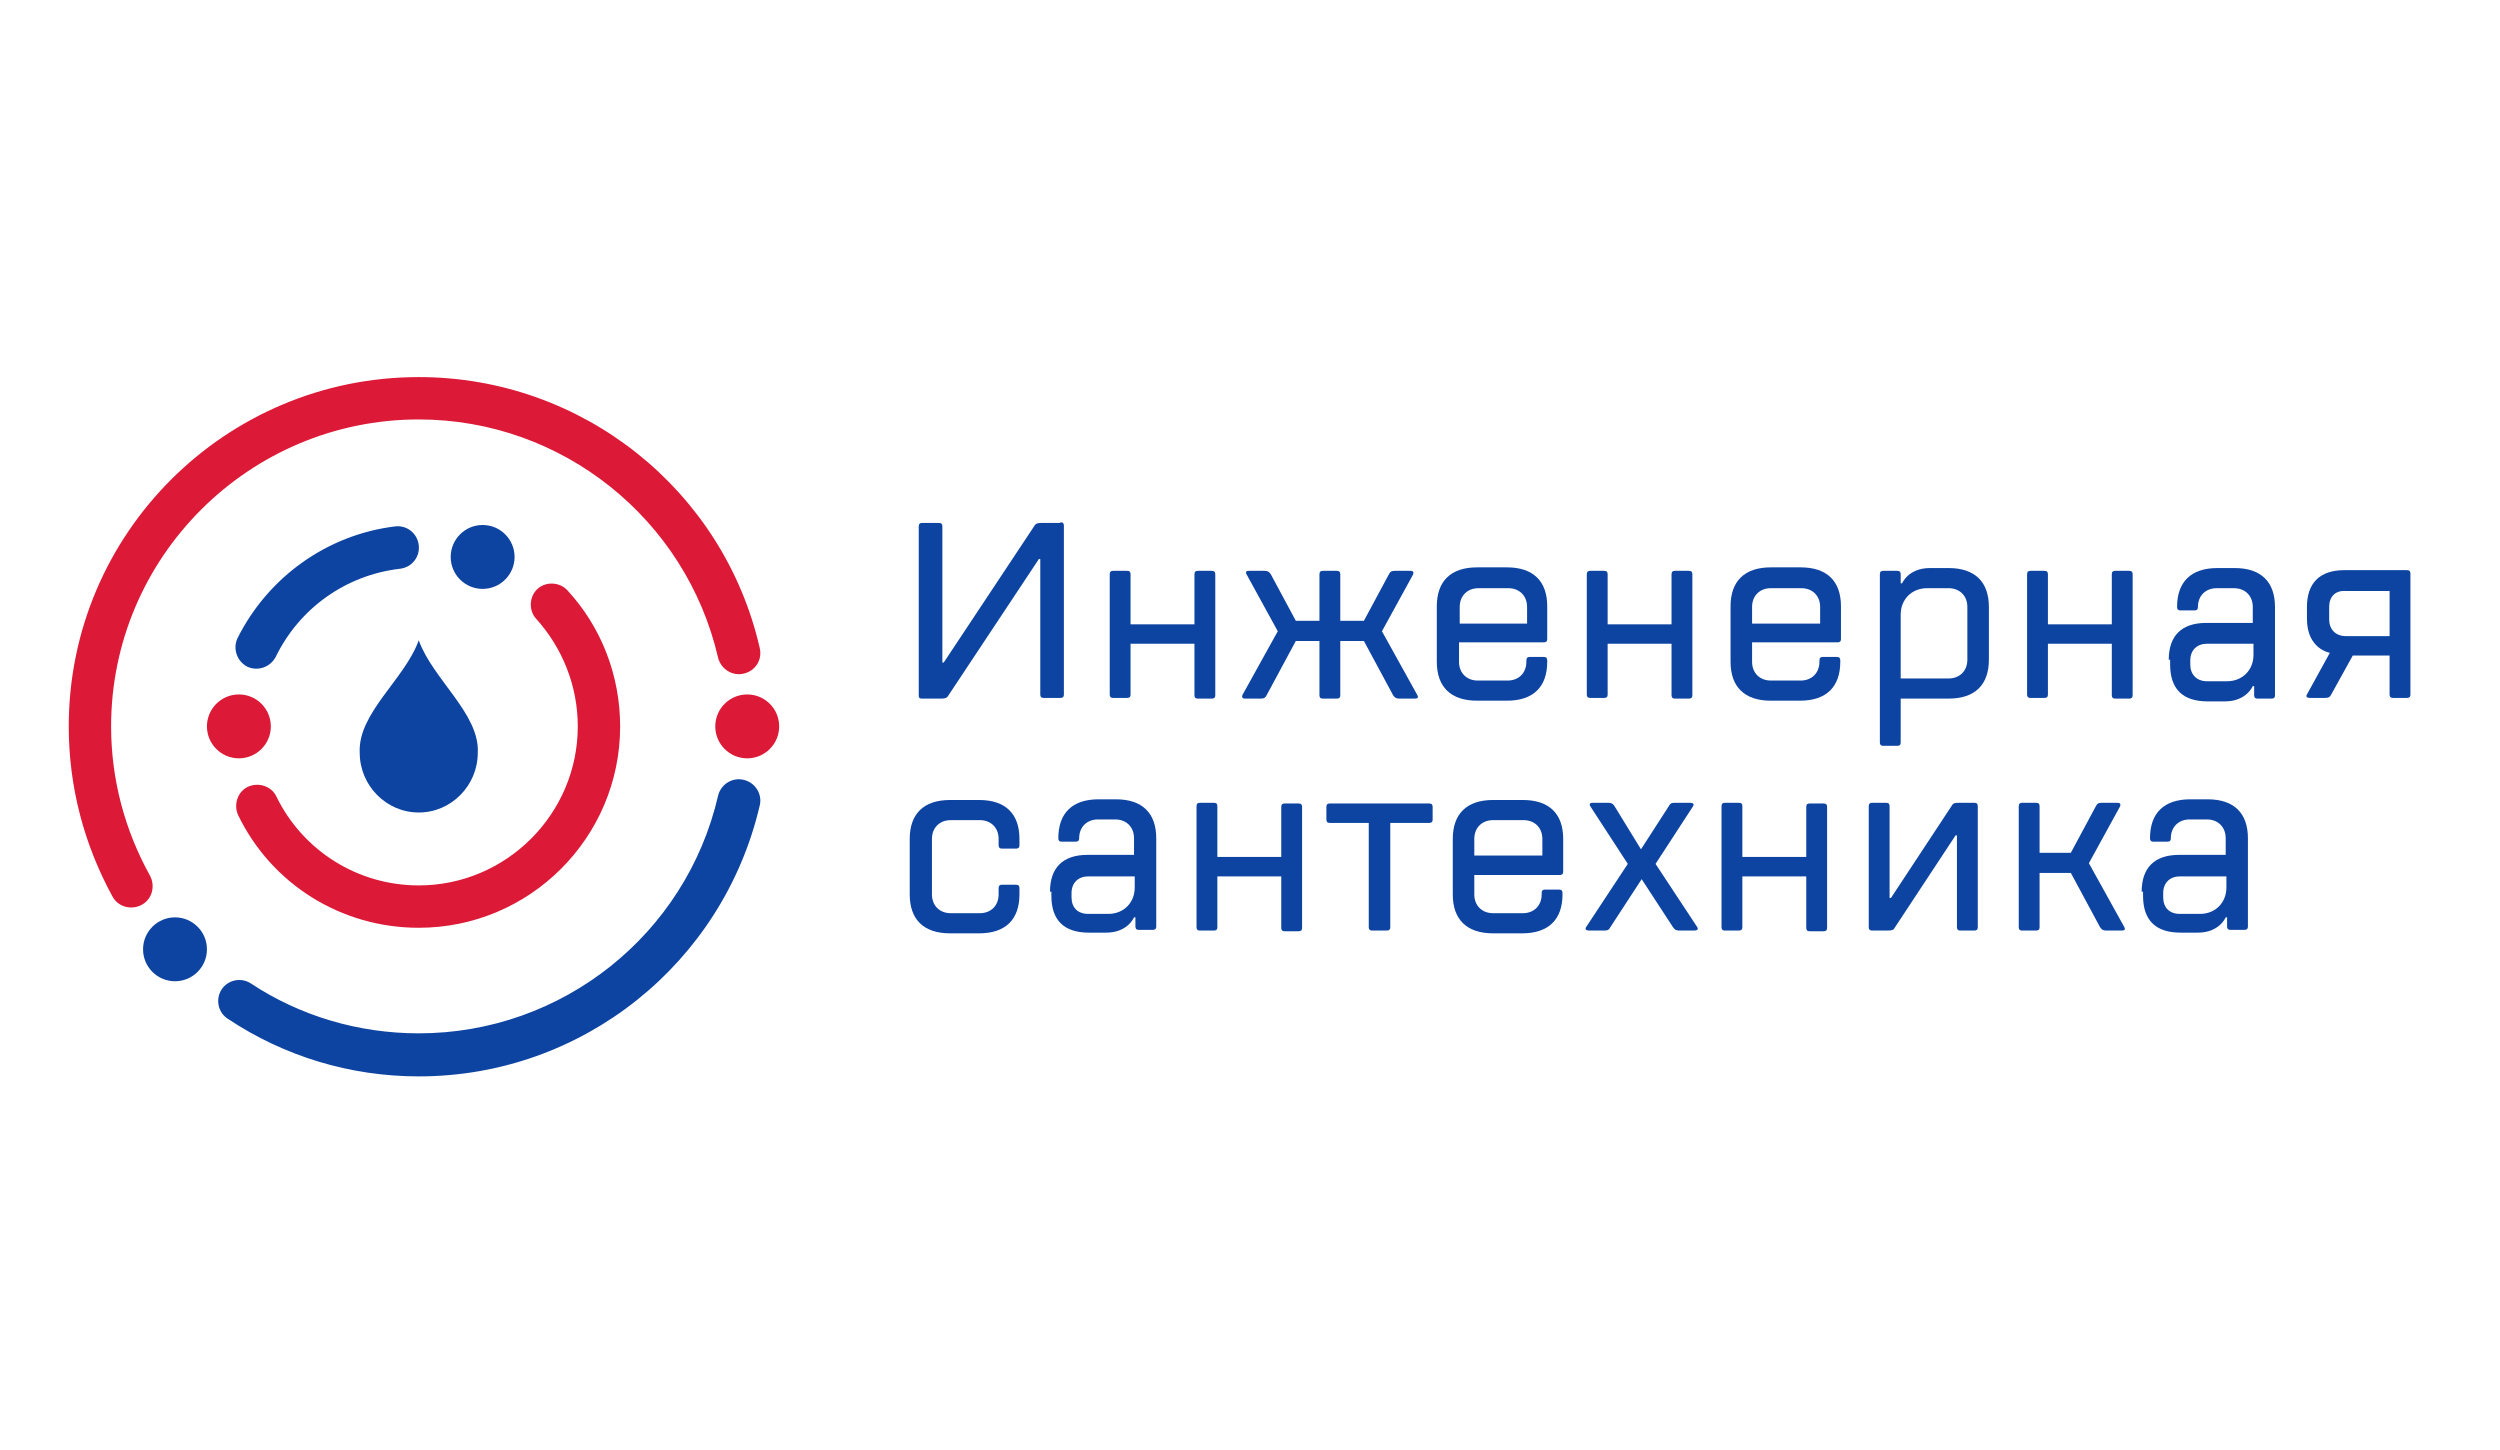 <?xml version="1.0" encoding="UTF-8"?>
<svg version="1.1" id="Слой_1" xmlns="http://www.w3.org/2000/svg" xmlns:xlink="http://www.w3.org/1999/xlink" x="0px" y="0px" viewBox="0 0 360 116" width="200px" style="enable-background:new 0 0 360 116;" xml:space="preserve">
<style type="text/css">
	.st0{fill:#0D44A2;}
	.st1{fill:#DC1A37;}
</style>
<g>
	<g>
		<path class="st0" d="M152.7,28.8c0.4,0,0.5,0.2,0.5,0.5v24.3c0,0.4-0.2,0.5-0.5,0.5h-2.4c-0.4,0-0.5-0.2-0.5-0.5V34.1h-0.2    l-13,19.6c-0.2,0.4-0.5,0.5-1.1,0.5h-2.7c-0.4,0-0.5-0.1-0.5-0.5V29.4c0-0.4,0.2-0.5,0.5-0.5h2.4c0.4,0,0.5,0.2,0.5,0.5v19.6h0.2    l13-19.6c0.2-0.4,0.5-0.5,1.1-0.5H152.7z"/>
		<path class="st0" d="M162.8,46.2v7.4c0,0.4-0.2,0.5-0.5,0.5h-2c-0.4,0-0.5-0.2-0.5-0.5V36.3c0-0.4,0.2-0.5,0.5-0.5h2    c0.4,0,0.5,0.2,0.5,0.5v7.2h9.2v-7.2c0-0.4,0.2-0.5,0.5-0.5h2c0.4,0,0.5,0.2,0.5,0.5v17.4c0,0.4-0.2,0.5-0.5,0.5h-2    c-0.4,0-0.5-0.2-0.5-0.5v-7.4H162.8z"/>
		<path class="st0" d="M196.4,45.9H193v7.8c0,0.4-0.2,0.5-0.5,0.5h-2c-0.4,0-0.5-0.2-0.5-0.5v-7.8h-3.4l-4.2,7.8    c-0.2,0.4-0.4,0.5-0.9,0.5h-2.2c-0.4,0-0.5-0.2-0.4-0.5l5.1-9.2l-4.5-8.2c-0.2-0.4,0-0.5,0.4-0.5h2.2c0.5,0,0.7,0.2,0.9,0.5    l3.6,6.7h3.4v-6.7c0-0.4,0.2-0.5,0.5-0.5h2c0.4,0,0.5,0.2,0.5,0.5V43h3.4l3.6-6.7c0.2-0.4,0.4-0.5,0.9-0.5h2.2    c0.4,0,0.5,0.2,0.4,0.5l-4.5,8.2l5.1,9.2c0.2,0.4,0,0.5-0.4,0.5h-2.2c-0.5,0-0.7-0.2-0.9-0.5L196.4,45.9z"/>
		<path class="st0" d="M210.1,46.2v2.7c0,1.6,1.1,2.7,2.7,2.7h4.3c1.6,0,2.7-1.1,2.7-2.7v-0.2c0-0.4,0.2-0.5,0.5-0.5h2    c0.4,0,0.5,0.2,0.5,0.5v0.2c0,3.6-2,5.6-5.8,5.6h-4.3c-3.8,0-5.8-2-5.8-5.6v-8c0-3.6,2-5.6,5.8-5.6h4.3c3.8,0,5.8,2,5.8,5.6v4.7    c0,0.4-0.2,0.5-0.5,0.5H210.1z M219.9,43.3V41c0-1.6-1.1-2.7-2.7-2.7h-4.3c-1.6,0-2.7,1.1-2.7,2.7v2.4H219.9z"/>
		<path class="st0" d="M231.5,46.2v7.4c0,0.4-0.2,0.5-0.5,0.5h-2c-0.4,0-0.5-0.2-0.5-0.5V36.3c0-0.4,0.2-0.5,0.5-0.5h2    c0.4,0,0.5,0.2,0.5,0.5v7.2h9.2v-7.2c0-0.4,0.2-0.5,0.5-0.5h2c0.4,0,0.5,0.2,0.5,0.5v17.4c0,0.4-0.2,0.5-0.5,0.5h-2    c-0.4,0-0.5-0.2-0.5-0.5v-7.4H231.5z"/>
		<path class="st0" d="M252.3,46.2v2.7c0,1.6,1.1,2.7,2.7,2.7h4.3c1.6,0,2.7-1.1,2.7-2.7v-0.2c0-0.4,0.2-0.5,0.5-0.5h2    c0.4,0,0.5,0.2,0.5,0.5v0.2c0,3.6-2,5.6-5.8,5.6H255c-3.8,0-5.8-2-5.8-5.6v-8c0-3.6,2-5.6,5.8-5.6h4.3c3.8,0,5.8,2,5.8,5.6v4.7    c0,0.4-0.2,0.5-0.5,0.5H252.3z M262.1,43.3V41c0-1.6-1.1-2.7-2.7-2.7H255c-1.6,0-2.7,1.1-2.7,2.7v2.4H262.1z"/>
		<path class="st0" d="M273.7,54.2v6.3c0,0.4-0.2,0.5-0.5,0.5h-2c-0.4,0-0.5-0.2-0.5-0.5V36.3c0-0.4,0.2-0.5,0.5-0.5h2    c0.4,0,0.5,0.2,0.5,0.5v1.3h0.2c0,0,0.9-2.2,4-2.2h2.7c3.8,0,5.8,2,5.8,5.6v7.6c0,3.6-2,5.6-5.8,5.6H273.7z M280.6,51.3    c1.6,0,2.7-1.1,2.7-2.7V41c0-1.6-1.1-2.7-2.7-2.7h-3.1c-2.2,0-3.8,1.6-3.8,3.8v9.2H280.6z"/>
		<path class="st0" d="M294.9,46.2v7.4c0,0.4-0.2,0.5-0.5,0.5h-2c-0.4,0-0.5-0.2-0.5-0.5V36.3c0-0.4,0.2-0.5,0.5-0.5h2    c0.4,0,0.5,0.2,0.5,0.5v7.2h9.2v-7.2c0-0.4,0.2-0.5,0.5-0.5h2c0.4,0,0.5,0.2,0.5,0.5v17.4c0,0.4-0.2,0.5-0.5,0.5h-2    c-0.4,0-0.5-0.2-0.5-0.5v-7.4H294.9z"/>
		<path class="st0" d="M312.3,48.6c0-3.4,1.8-5.3,5.4-5.3h6.7V41c0-1.6-1.1-2.7-2.7-2.7h-2.5c-1.6,0-2.7,1.1-2.7,2.7    c0,0.4-0.2,0.5-0.5,0.5h-2c-0.4,0-0.5-0.2-0.5-0.5c0-3.6,2-5.6,5.8-5.6h2.5c3.8,0,5.8,2,5.8,5.6v12.7c0,0.4-0.2,0.5-0.5,0.5h-2    c-0.4,0-0.5-0.2-0.5-0.5v-1.3h-0.2c0,0-0.9,2.2-4,2.2h-2.5c-3.6,0-5.4-1.8-5.4-5.3V48.6z M315.4,49.3c0,1.4,0.9,2.4,2.4,2.4h2.9    c2.2,0,3.8-1.6,3.8-3.8v-1.6h-6.7c-1.4,0-2.4,0.9-2.4,2.4V49.3z"/>
		<path class="st0" d="M346.6,35.7c0.4,0,0.5,0.2,0.5,0.5v17.4c0,0.4-0.2,0.5-0.5,0.5h-2c-0.4,0-0.5-0.2-0.5-0.5V48h-5.3l-3.1,5.6    c-0.2,0.4-0.4,0.5-0.9,0.5h-2.2c-0.4,0-0.6-0.2-0.4-0.5l3.3-6c0,0-3.3-0.5-3.3-4.9V41c0-3.4,1.8-5.3,5.4-5.3H346.6z M335.4,41v1.8    c0,1.4,0.9,2.4,2.4,2.4h6.3v-6.5h-6.3C336.3,38.6,335.4,39.5,335.4,41z"/>
		<path class="st0" d="M134.2,82.4c0,1.6,1.1,2.7,2.7,2.7h4.2c1.6,0,2.7-1.1,2.7-2.7v-0.9c0-0.4,0.2-0.5,0.5-0.5h2    c0.4,0,0.5,0.2,0.5,0.5v0.9c0,3.6-2,5.6-5.8,5.6h-4.2c-3.8,0-5.8-2-5.8-5.6v-8c0-3.6,2-5.6,5.8-5.6h4.2c3.8,0,5.8,2,5.8,5.6v0.9    c0,0.4-0.2,0.5-0.5,0.5h-2c-0.4,0-0.5-0.2-0.5-0.5v-0.9c0-1.6-1.1-2.7-2.7-2.7h-4.2c-1.6,0-2.7,1.1-2.7,2.7V82.4z"/>
		<path class="st0" d="M151.2,82c0-3.4,1.8-5.3,5.4-5.3h6.7v-2.4c0-1.6-1.1-2.7-2.7-2.7h-2.5c-1.6,0-2.7,1.1-2.7,2.7    c0,0.4-0.2,0.5-0.5,0.5h-2c-0.4,0-0.5-0.2-0.5-0.5c0-3.6,2-5.6,5.8-5.6h2.5c3.8,0,5.8,2,5.8,5.6v12.7c0,0.4-0.2,0.5-0.5,0.5h-2    c-0.4,0-0.5-0.2-0.5-0.5v-1.3h-0.2c0,0-0.9,2.2-4,2.2h-2.5c-3.6,0-5.4-1.8-5.4-5.3V82z M154.3,82.8c0,1.5,0.9,2.4,2.4,2.4h2.9    c2.2,0,3.8-1.6,3.8-3.8v-1.6h-6.7c-1.4,0-2.4,0.9-2.4,2.4V82.8z"/>
		<path class="st0" d="M175.3,79.7v7.4c0,0.4-0.2,0.5-0.5,0.5h-2c-0.4,0-0.5-0.2-0.5-0.5V69.7c0-0.4,0.2-0.5,0.5-0.5h2    c0.4,0,0.5,0.2,0.5,0.5V77h9.2v-7.2c0-0.4,0.2-0.5,0.5-0.5h2c0.4,0,0.5,0.2,0.5,0.5v17.4c0,0.4-0.2,0.5-0.5,0.5h-2    c-0.4,0-0.5-0.2-0.5-0.5v-7.4H175.3z"/>
		<path class="st0" d="M197.6,87.6c-0.4,0-0.5-0.2-0.5-0.5v-15h-5.6c-0.4,0-0.5-0.2-0.5-0.5v-1.8c0-0.4,0.2-0.5,0.5-0.5h14.3    c0.4,0,0.5,0.2,0.5,0.5v1.8c0,0.4-0.2,0.5-0.5,0.5h-5.6v15c0,0.4-0.2,0.5-0.5,0.5H197.6z"/>
		<path class="st0" d="M212.3,79.7v2.7c0,1.6,1.1,2.7,2.7,2.7h4.3c1.6,0,2.7-1.1,2.7-2.7v-0.2c0-0.4,0.2-0.5,0.5-0.5h2    c0.4,0,0.5,0.2,0.5,0.5v0.2c0,3.6-2,5.6-5.8,5.6H215c-3.8,0-5.8-2-5.8-5.6v-8c0-3.6,2-5.6,5.8-5.6h4.3c3.8,0,5.8,2,5.8,5.6v4.7    c0,0.4-0.2,0.5-0.5,0.5H212.3z M222.1,76.8v-2.4c0-1.6-1.1-2.7-2.7-2.7H215c-1.6,0-2.7,1.1-2.7,2.7v2.4H222.1z"/>
		<path class="st0" d="M236.3,75.9l4-6.2c0.2-0.4,0.4-0.5,0.9-0.5h2.2c0.4,0,0.6,0.2,0.4,0.5l-5.4,8.3l6,9.1c0.2,0.3,0,0.5-0.4,0.5    h-2.2c-0.5,0-0.7-0.2-0.9-0.5l-4.5-6.9l-4.5,6.9c-0.2,0.4-0.4,0.5-0.9,0.5h-2.2c-0.4,0-0.6-0.2-0.4-0.5l6-9.1l-5.4-8.3    c-0.2-0.4,0-0.5,0.4-0.5h2.2c0.5,0,0.7,0.2,0.9,0.5L236.3,75.9z"/>
		<path class="st0" d="M250.9,79.7v7.4c0,0.4-0.2,0.5-0.5,0.5h-2c-0.4,0-0.5-0.2-0.5-0.5V69.7c0-0.4,0.2-0.5,0.5-0.5h2    c0.4,0,0.5,0.2,0.5,0.5V77h9.2v-7.2c0-0.4,0.2-0.5,0.5-0.5h2c0.4,0,0.5,0.2,0.5,0.5v17.4c0,0.4-0.2,0.5-0.5,0.5h-2    c-0.4,0-0.5-0.2-0.5-0.5v-7.4H250.9z"/>
		<path class="st0" d="M284.3,69.2c0.4,0,0.5,0.2,0.5,0.5v17.4c0,0.4-0.2,0.5-0.5,0.5h-2c-0.4,0-0.5-0.2-0.5-0.5V73.9h-0.2    l-8.7,13.2c-0.2,0.4-0.4,0.5-1.1,0.5h-2.2c-0.4,0-0.5-0.2-0.5-0.5V69.7c0-0.4,0.2-0.5,0.5-0.5h2c0.4,0,0.5,0.2,0.5,0.5v13.2h0.2    l8.7-13.2c0.2-0.4,0.4-0.5,1.1-0.5H284.3z"/>
		<path class="st0" d="M298.2,79.3h-4.5v7.8c0,0.4-0.2,0.5-0.5,0.5h-2c-0.4,0-0.5-0.2-0.5-0.5V69.7c0-0.4,0.2-0.5,0.5-0.5h2    c0.4,0,0.5,0.2,0.5,0.5v6.7h4.5l3.6-6.7c0.2-0.4,0.4-0.5,0.9-0.5h2.2c0.4,0,0.5,0.2,0.4,0.5l-4.5,8.2l5.1,9.2    c0.2,0.4,0,0.5-0.4,0.5h-2.2c-0.5,0-0.7-0.2-0.9-0.5L298.2,79.3z"/>
		<path class="st0" d="M308.4,82c0-3.4,1.8-5.3,5.4-5.3h6.7v-2.4c0-1.6-1.1-2.7-2.7-2.7h-2.5c-1.6,0-2.7,1.1-2.7,2.7    c0,0.4-0.2,0.5-0.5,0.5h-2c-0.4,0-0.5-0.2-0.5-0.5c0-3.6,2-5.6,5.8-5.6h2.5c3.8,0,5.8,2,5.8,5.6v12.7c0,0.4-0.2,0.5-0.5,0.5h-2    c-0.4,0-0.5-0.2-0.5-0.5v-1.3h-0.2c0,0-0.9,2.2-4,2.2h-2.5c-3.6,0-5.4-1.8-5.4-5.3V82z M311.5,82.8c0,1.5,0.9,2.4,2.4,2.4h2.9    c2.2,0,3.8-1.6,3.8-3.8v-1.6h-6.7c-1.4,0-2.4,0.9-2.4,2.4V82.8z"/>
	</g>
	<circle class="st0" cx="69.5" cy="33.8" r="4.6"/>
	<circle class="st1" cx="107.6" cy="58.2" r="4.6"/>
	<circle class="st0" cx="25.2" cy="90.3" r="4.6"/>
	<circle class="st1" cx="34.4" cy="58.2" r="4.6"/>
	<path class="st1" d="M60.3,7.9C32.5,7.9,9.9,30.4,9.9,58.2c0,8.7,2.2,17,6.3,24.5c0.8,1.5,2.7,2,4.2,1.2c1.5-0.8,2-2.7,1.2-4.2   C18,73.2,16,65.9,16,58.2C16,33.8,35.9,14,60.3,14c20.7,0,38.5,14.4,43.1,34.3c0.4,1.6,2,2.7,3.7,2.3s2.7-2,2.3-3.7   C104.2,24.2,83.9,7.9,60.3,7.9z"/>
	<path class="st0" d="M60.3,108.6c23.6,0,43.8-16.3,49.1-39c0.4-1.6-0.6-3.3-2.3-3.7c-1.6-0.4-3.3,0.6-3.7,2.3   c-4.6,19.9-22.4,34.2-43.1,34.2c-8.7,0-17.1-2.5-24.2-7.2c-1.4-0.9-3.3-0.5-4.2,0.9s-0.5,3.3,0.9,4.2   C40.9,105.7,50.4,108.6,60.3,108.6z"/>
	<path class="st0" d="M34.2,45.5c-0.7,1.5-0.1,3.3,1.4,4.1c1.5,0.7,3.3,0.1,4.1-1.4c3.4-7,10.1-11.8,17.9-12.7   c1.7-0.2,2.9-1.7,2.7-3.4c-0.2-1.7-1.7-2.9-3.4-2.7C47.1,30.6,38.6,36.7,34.2,45.5z"/>
	<path class="st1" d="M60.3,87.2c16,0,29-13,29-29c0-7.3-2.7-14.3-7.6-19.6c-1.1-1.2-3.1-1.3-4.3-0.2c-1.2,1.1-1.3,3.1-0.2,4.3   c3.8,4.2,6,9.7,6,15.5c0,12.6-10.3,22.9-22.9,22.9c-8.8,0-16.7-5-20.5-12.8c-0.7-1.5-2.6-2.1-4.1-1.4c-1.5,0.7-2.1,2.6-1.4,4.1   C39.1,80.9,49.1,87.2,60.3,87.2z"/>
	<path class="st0" d="M60.3,45.8c-2,5.6-8.8,10.5-8.5,16.2c0,0,0,0,0,0c0,4.7,3.8,8.6,8.5,8.6s8.5-3.9,8.5-8.6c0,0,0,0,0,0   C69.1,56.4,62.3,51.4,60.3,45.8z"/>
</g>
</svg>